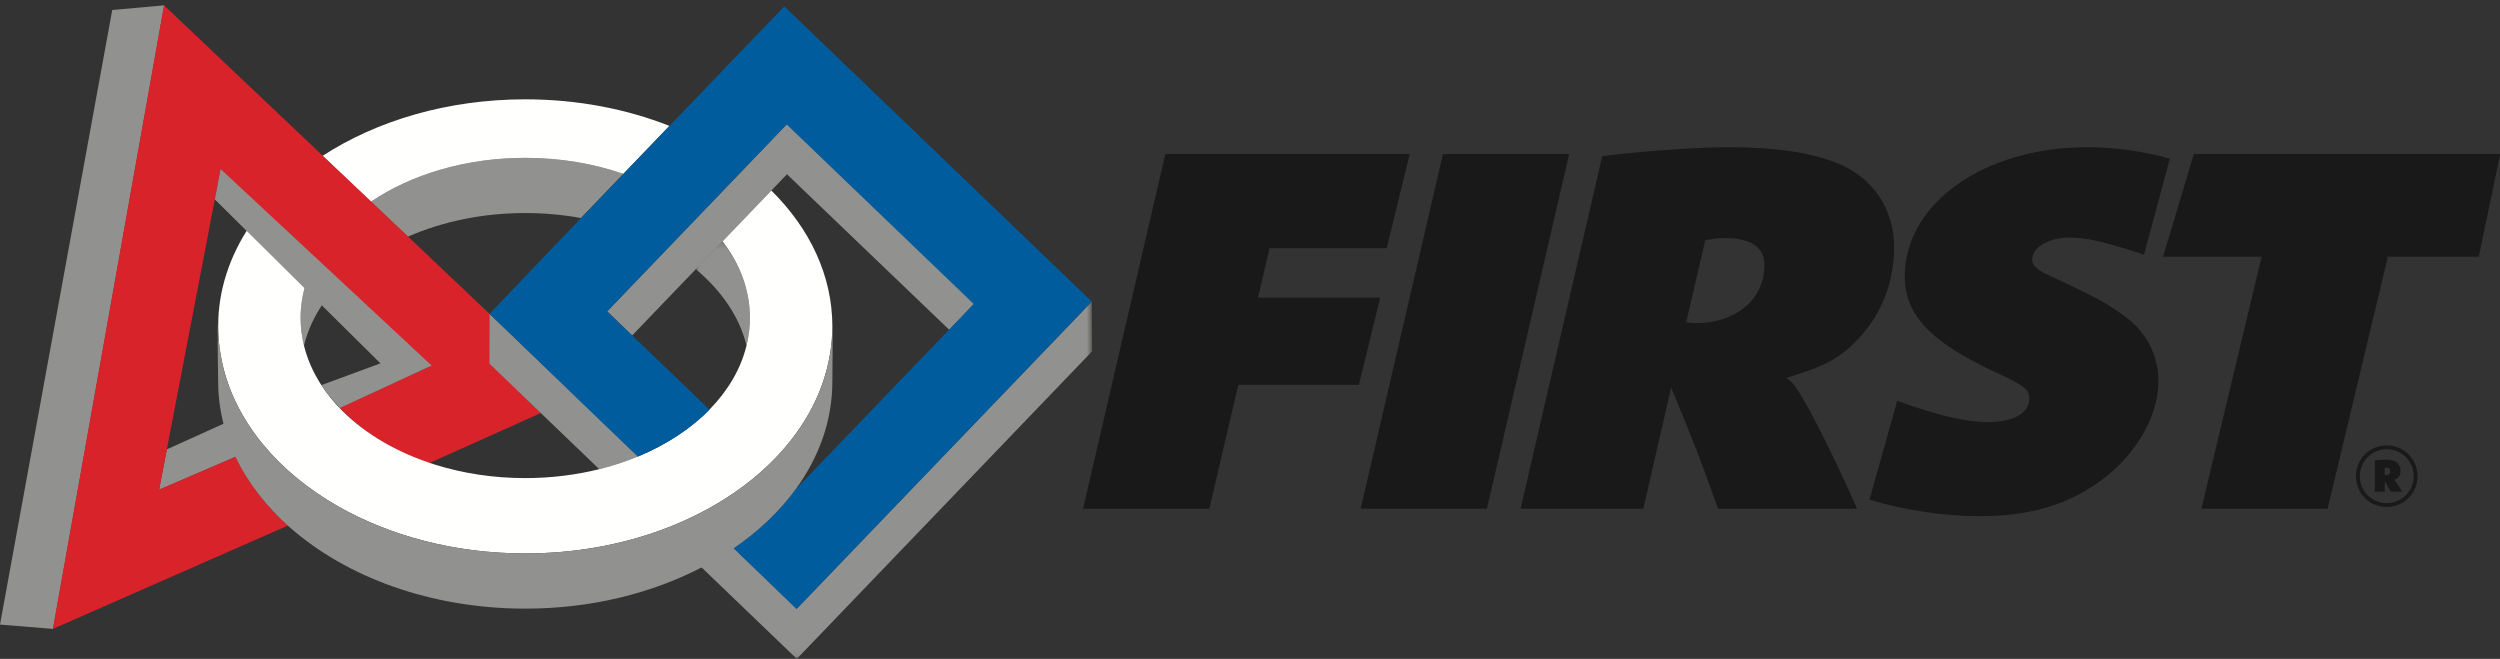 <?xml version="1.0" encoding="UTF-8" standalone="no"?>
<svg width="406px" height="107px" viewBox="0 0 406 107" version="1.1" xmlns="http://www.w3.org/2000/svg" xmlns:xlink="http://www.w3.org/1999/xlink">
    <rect x="0" y="0" width="406" height="107" fill="#333333" stroke="none"/>
    <!-- Generator: Sketch 47.1 (45422) - http://www.bohemiancoding.com/sketch -->
    <title>FIRST_HorzCMYK</title>
    <desc>Created with Sketch.</desc>
    <defs>
        <polygon id="path-1" points="65.346 67.94 0.959 67.94 0.959 0.181 65.346 0.181"></polygon>
    </defs>
    <g id="Page-1" stroke="none" stroke-width="1" fill="none" fill-rule="evenodd">
        <g id="FIRST_HorzCMYK">
            <path d="M85.301,34.596 C88.424,34.596 91.453,34.882 94.346,35.41 L101.23,28.237 C96.416,26.571 91.012,25.635 85.301,25.635 C75.59,25.635 66.773,28.343 60.236,32.751 L66.234,38.435 C71.781,36.005 78.309,34.596 85.301,34.596" id="Fill-1" fill="#91918F"></path>
            <path d="M85.301,25.635 C91.012,25.635 96.416,26.571 101.23,28.237 L108.713,20.445 C101.73,17.693 93.766,16.13 85.301,16.13 C72.685,16.13 61.172,19.601 52.387,25.313 L60.236,32.751 C66.773,28.343 75.59,25.635 85.301,25.635" id="Fill-2" fill="#FFFFFE"></path>
            <path d="M49.365,56.12 C49.994,53.55 51.158,51.108 52.762,48.854 L49.748,45.805 C49.146,47.68 48.816,49.634 48.816,51.64 C48.816,53.169 49.011,54.664 49.365,56.12" id="Fill-3" fill="#91918F"></path>
            <path d="M27.09,72.978 L25.824,79.541 L38.418,74.119 C37.623,72.446 37.468,70.268 37.006,68.494 L27.09,72.978" id="Fill-4" fill="#91918F"></path>
            <polyline id="Fill-5" fill="#91918F" points="18.228 1.62 0 101.43 8.62 102.134 26.668 0.869 18.228 1.62"></polyline>
            <path d="M79.519,59.055 L79.519,50.983 L26.64,0.868 L8.584,102.134 L46.787,85.338 C42.982,81.977 40.285,78.396 38.285,74.177 L25.848,79.51 L27.096,72.983 L35.154,30.983 L35.828,27.458 L54.717,46.485 L69.828,59.501 L55.156,66.221 C58.969,70.03 63.479,73.381 69.564,75.275 L87.865,67.056 L79.519,59.055" id="Fill-6" fill="#D8232A"></path>
            <g id="Group-10" transform="translate(112, 39)">
                <mask id="mask-2" fill="white">
                    <use xlink:href="#path-1"></use>
                </mask>
                <g id="Clip-8"></g>
                <path d="M9.234,17.12 C9.59,15.664 9.787,14.169 9.787,12.64 C9.787,8.132 8.137,3.878 5.303,0.181 L0.959,4.681 C5.127,8.153 8.094,12.429 9.234,17.12" id="Fill-7" fill="#91918F" mask="url(#mask-2)"></path>
                <path d="M17.402,59.843 L7.105,49.947 C5.461,51.073 3.697,52.115 1.855,53.072 L17.402,68 L65.346,18.065 L65.293,9.978 L17.402,59.843" id="Fill-9" fill="#91918F" mask="url(#mask-2)"></path>
            </g>
            <path d="M94.467,65.302 L85.988,57.158 L79.496,50.963 L79.473,59.055 L97.32,76.195 C99.533,75.643 101.654,74.947 103.65,74.119 L94.467,65.302" id="Fill-11" fill="#91918F"></path>
            <polyline id="Fill-12" fill="#91918F" points="127.803 20.143 98.592 50.565 102.666 54.475 125.266 30.942 127.803 28.299 154.168 53.572 158.246 49.338 127.803 20.143"></polyline>
            <path d="M125.266,30.942 L117.342,39.195 C120.176,42.891 121.787,47.132 121.787,51.64 C121.787,53.169 121.59,54.664 121.234,56.12 C120.309,59.915 118.23,63.427 115.266,66.468 C112.226,69.581 108.262,72.199 103.65,74.119 C101.654,74.947 99.533,75.643 97.32,76.195 C93.557,77.128 89.514,77.644 85.301,77.644 C80.113,77.644 75.186,76.872 70.719,75.479 C64.635,73.584 59.418,70.543 55.604,66.733 C54.213,65.346 53.012,63.855 52.02,62.28 C50.799,60.342 49.895,58.278 49.365,56.12 C49.011,54.664 48.816,53.169 48.816,51.64 C48.816,49.634 49.146,47.68 49.748,45.805 L40.643,36.59 C37.311,41.534 35.428,47.104 35.428,53.005 C35.428,54.524 35.566,56.018 35.809,57.487 C36.393,61.053 37.67,64.457 39.531,67.634 C40.463,69.23 41.548,70.766 42.766,72.237 C45.969,76.101 50.1,79.492 54.938,82.246 C63.346,87.029 73.869,89.879 85.301,89.879 C93.299,89.879 100.851,88.487 107.549,86.014 C109.58,85.264 111.531,84.415 113.392,83.47 C117.713,81.288 121.541,78.617 124.738,75.563 C130.104,70.441 133.688,64.248 134.795,57.487 C135.037,56.018 135.174,54.524 135.174,53.005 C135.174,44.731 131.49,37.094 125.266,30.942" id="Fill-13" fill="#FFFFFE"></path>
            <path d="M94.424,65.364 L103.574,74.15 C108.184,72.23 112.182,69.642 115.223,66.529 L98.603,50.571 L120.934,27.31 L127.76,20.204 L158.131,49.361 L129.172,79.514 C126.553,83.106 123.154,86.292 119.137,89.041 L129.357,98.904 L177.303,48.973 L127.369,1.03 L94.301,35.471 L79.496,50.963 L94.424,65.364" id="Fill-14" fill="#005C9C"></path>
            <path d="M52.227,62.528 C52.227,62.528 52.464,62.922 52.493,62.967 C53.225,64.131 54.231,65.197 55.184,66.26 L70.1,59.369 L35.824,27.447 L34.887,32.385 L61.781,59.009 L52.227,62.528" id="Fill-15" fill="#91918F"></path>
            <path d="M135.174,53.005 C135.174,54.524 135.037,56.018 134.795,57.487 C133.688,64.248 130.104,70.441 124.738,75.563 C121.541,78.617 117.713,81.288 113.392,83.47 C111.531,84.415 109.58,85.264 107.549,86.014 C100.851,88.487 93.299,89.879 85.301,89.879 C73.869,89.879 63.346,87.029 54.938,82.246 C50.1,79.492 45.969,76.101 42.766,72.237 C41.548,70.766 40.463,69.23 39.531,67.634 C37.67,64.457 36.393,61.053 35.809,57.487 C35.566,56.018 35.428,54.524 35.428,53.005 C35.428,52.528 35.461,52.055 35.486,51.586 C35.481,51.559 35.473,51.525 35.471,51.501 C35.229,52.97 35.428,60.451 35.428,61.968 C35.428,64.374 35.748,66.722 36.345,69.001 C36.807,70.775 37.443,72.504 38.238,74.177 C40.238,78.396 43.245,82.267 47.051,85.628 C56.203,93.702 69.939,98.843 85.301,98.843 C95.963,98.843 105.83,96.362 113.938,92.15 C115.779,91.193 117.531,90.149 119.176,89.023 C123.193,86.274 126.598,83.045 129.217,79.453 C133.016,74.254 135.174,68.298 135.174,61.968 C135.174,60.634 135.289,54.307 135.16,51.796 C135.139,51.451 135.174,52.569 135.174,53.005" id="Fill-16" fill="#91918F"></path>
            <polyline id="Fill-17" fill="#1A1919" points="189.246 25.025 228.937 25.025 225.2 40.309 206.176 40.309 204.295 48.339 224.14 48.339 220.685 62.5 201.097 62.5 196.394 82.62 175.89 82.62 189.246 25.025"></polyline>
            <polyline id="Fill-18" fill="#1A1919" points="234.333 25.025 254.837 25.025 241.481 82.62 220.977 82.62 234.333 25.025"></polyline>
            <path d="M275.344,52.485 C281.928,52.485 286.537,48.598 286.537,43.073 C286.537,40.136 284.373,38.668 280.141,38.668 C278.918,38.668 278.26,38.754 276.943,39.014 L273.839,52.311 C274.498,52.398 274.592,52.485 275.344,52.485 Z M260.201,25.371 L261.518,25.198 C268.102,24.42 276.285,23.903 280.799,23.903 C288.323,23.903 294.155,24.766 298.576,26.579 C304.219,28.911 307.606,34.005 307.606,40.136 C307.606,45.403 305.818,50.412 302.432,54.297 C299.516,57.664 296.883,59.305 291.427,60.946 L290.11,61.377 C290.675,61.81 290.863,61.983 291.146,62.242 C292.744,64.055 297.541,73.381 301.586,82.62 L279.012,82.62 C276.097,74.416 275.25,72.258 271.394,62.932 L266.879,82.62 L246.94,82.62 L260.201,25.371 L260.201,25.371 Z" id="Fill-19" fill="#1A1919"></path>
            <polyline id="Fill-20" fill="#1A1919" points="356.28 25.025 406.03 25.025 402.555 41.698 387.789 41.698 378.007 82.62 357.503 82.62 367.285 41.698 351.28 41.698 356.28 25.025"></polyline>
            <path d="M387.468,77.164 C387.912,77.164 388.164,76.951 388.164,76.544 C388.164,76.158 387.932,75.945 387.487,75.945 C387.391,75.945 387.371,75.945 387.274,75.964 L387.274,77.144 C387.352,77.164 387.391,77.164 387.468,77.164 Z M385.67,74.766 C385.922,74.747 385.96,74.728 386.463,74.689 C386.965,74.65 387.178,74.63 387.391,74.63 C389.034,74.63 389.846,75.269 389.846,76.487 C389.846,77.221 389.537,77.665 388.879,77.917 L388.802,77.937 C388.859,77.976 388.879,77.995 388.899,78.033 C389.072,78.188 389.652,79.058 390.136,79.851 L388.261,79.851 C387.874,79.135 387.758,78.942 387.274,78.13 L387.274,79.851 L385.67,79.851 L385.67,74.766 Z M387.604,81.706 C390.039,81.706 391.992,79.753 391.992,77.337 C391.992,74.902 390.039,72.949 387.604,72.949 C385.187,72.949 383.234,74.902 383.234,77.318 C383.234,79.773 385.168,81.706 387.604,81.706 Z M387.604,72.33 C390.367,72.33 392.61,74.554 392.61,77.318 C392.61,80.102 390.387,82.326 387.604,82.326 C384.8,82.326 382.615,80.14 382.615,77.318 C382.615,74.535 384.819,72.33 387.604,72.33 L387.604,72.33 Z" id="Fill-21" fill="#1A1919"></path>
            <path d="M303.604,81.156 C309.368,82.869 315.672,83.829 321.562,83.829 C329.557,83.829 335.67,82.016 340.937,78.216 C346.768,74.071 350.53,67.682 350.53,61.897 C350.53,58.01 348.838,54.47 345.828,51.965 C343.477,50.067 341.031,48.598 336.046,46.267 L332.002,44.368 C330.685,43.676 330.026,42.986 330.026,42.208 C330.026,40.136 332.66,38.582 336.234,38.582 C338.908,38.582 342.095,39.36 348.185,41.351 L352.388,25.76 C347.833,24.523 343.396,23.903 338.961,23.903 C322.22,23.903 309.334,33.055 309.334,44.885 C309.334,51.102 313.473,55.506 323.818,60.342 C328.709,62.586 329.557,63.192 329.557,64.746 C329.557,67.077 327.017,68.545 322.878,68.545 C319.21,68.545 314.508,67.422 308.111,65.091 L308.104,65.093 L303.604,81.156" id="Fill-22" fill="#1A1919"></path>
        </g>
    </g>
</svg>